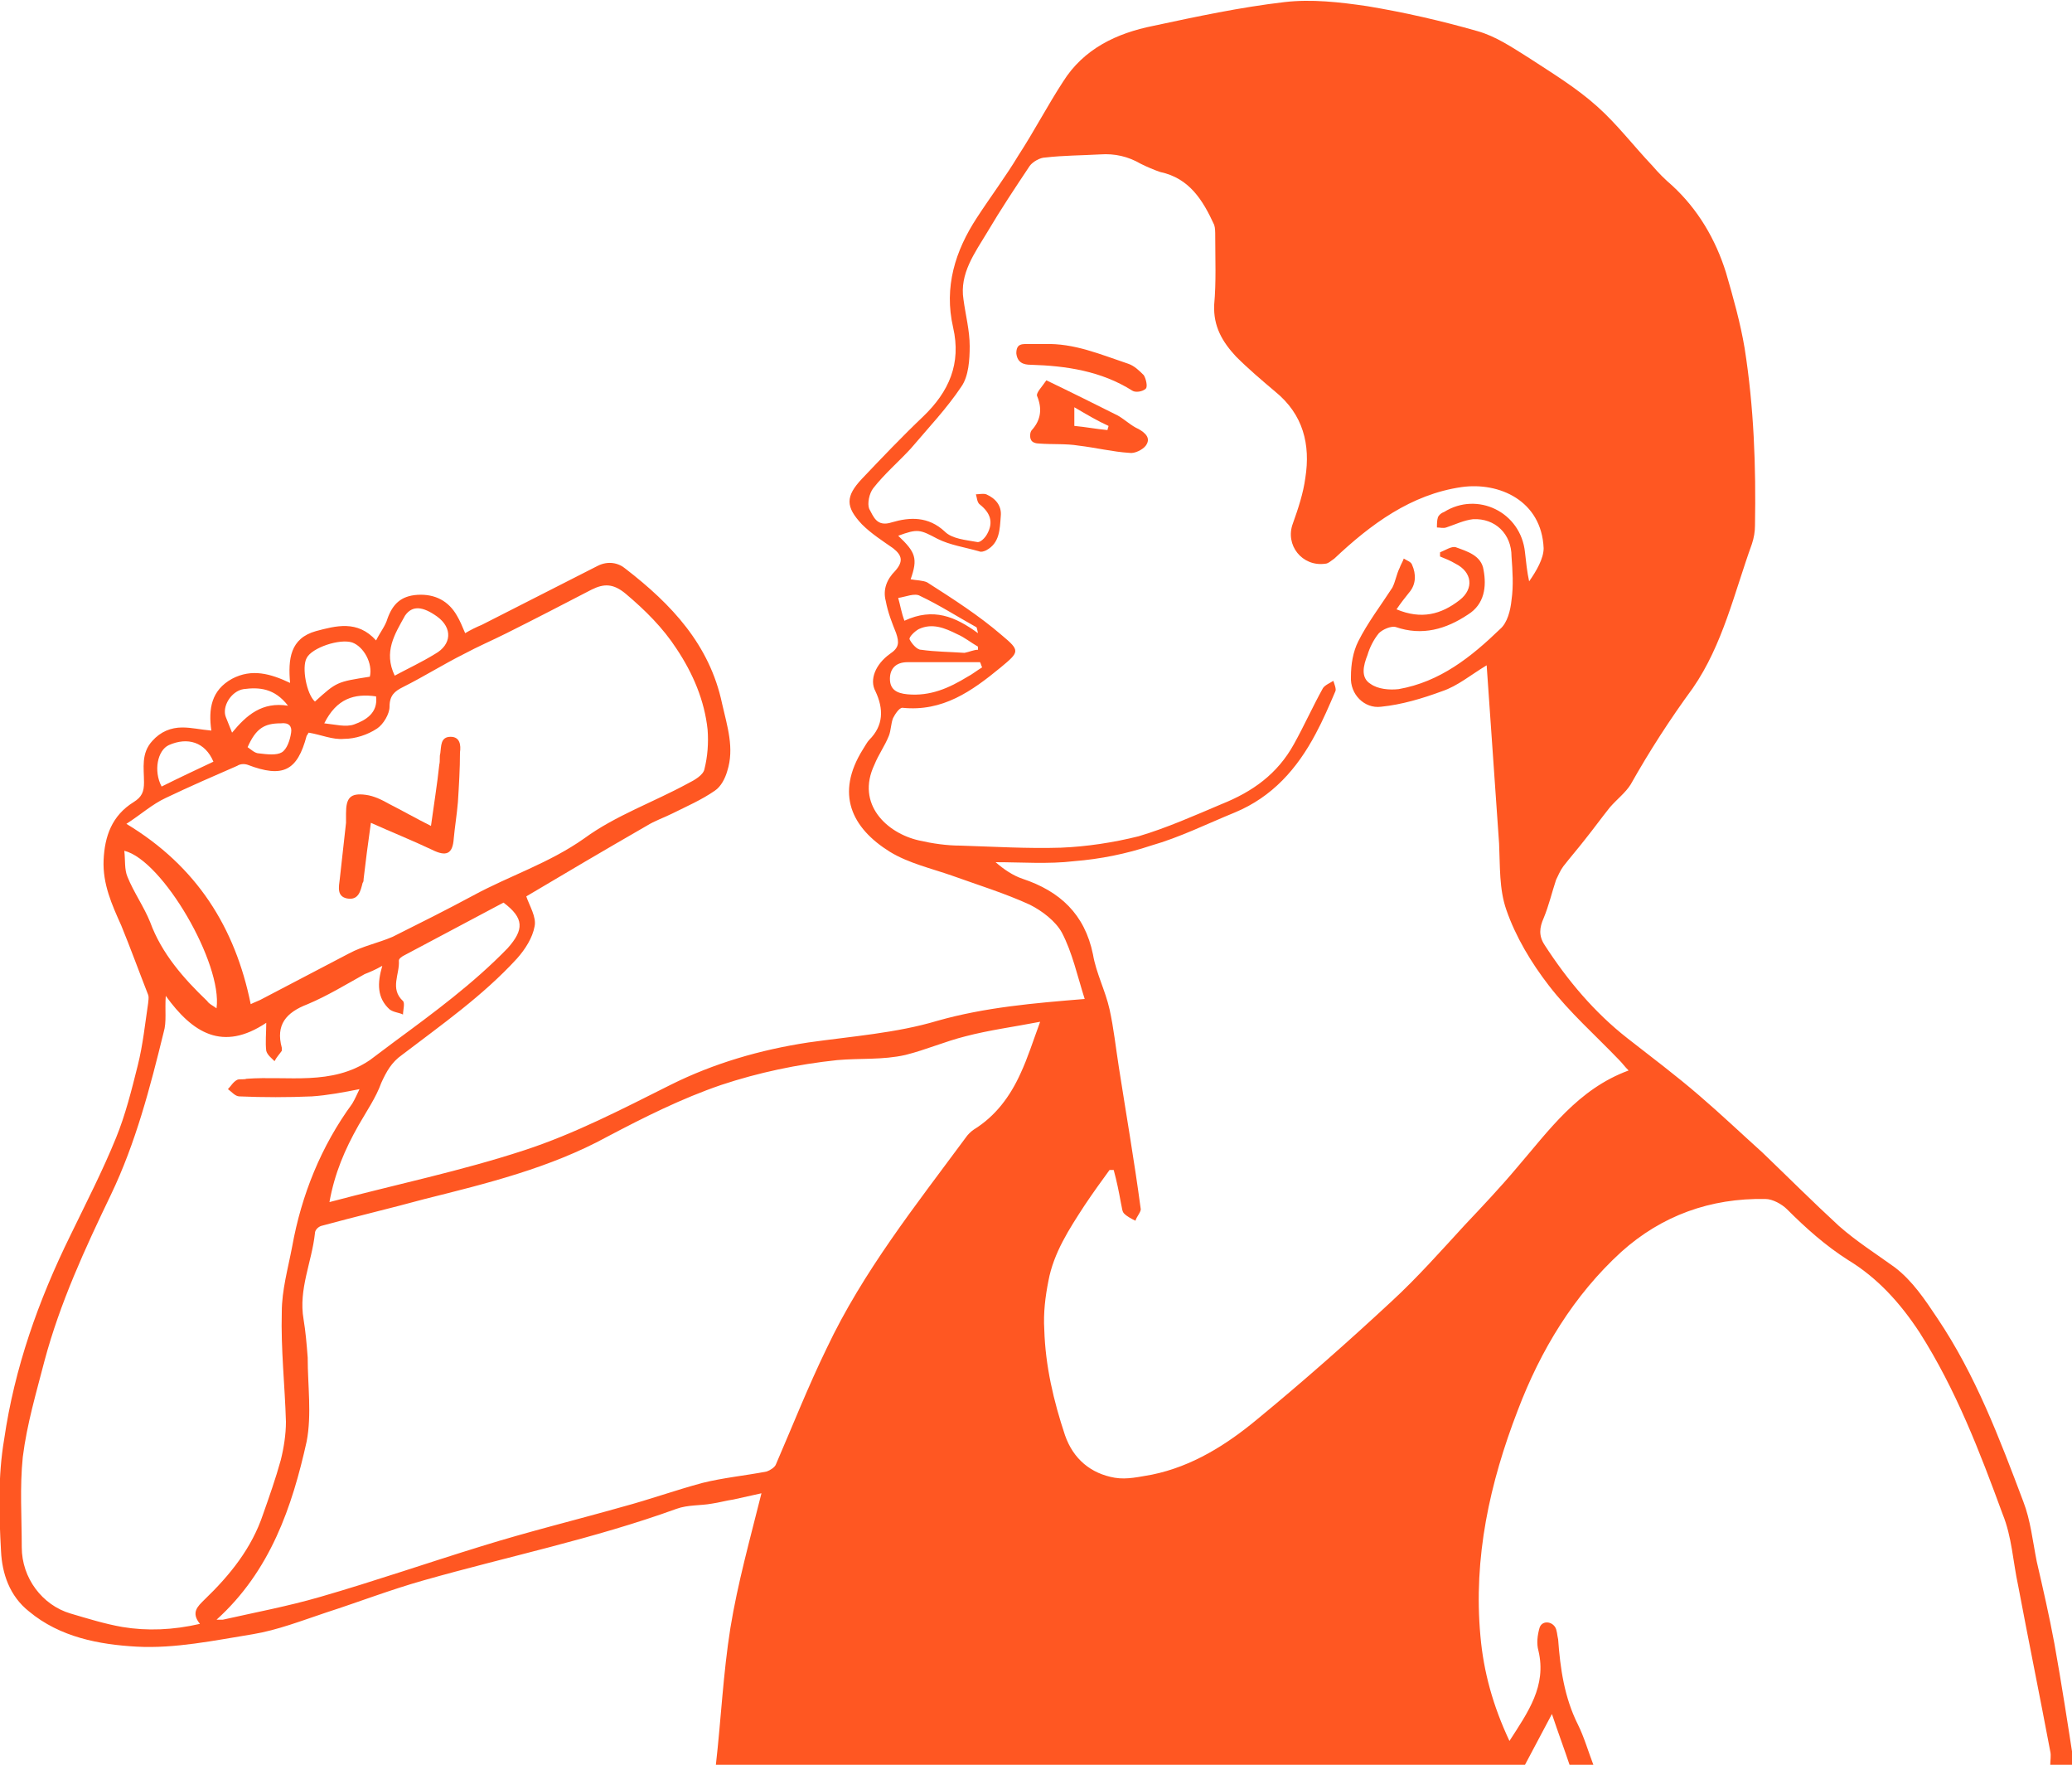 <?xml version="1.0" encoding="utf-8"?>
<!-- Generator: Adobe Illustrator 19.2.1, SVG Export Plug-In . SVG Version: 6.00 Build 0)  -->
<svg version="1.1" id="Layer_1" xmlns="http://www.w3.org/2000/svg" xmlns:xlink="http://www.w3.org/1999/xlink" x="0px" y="0px"
	 viewBox="0 0 200 170.3" style="enable-background:new 0 0 200 170.3;" xml:space="preserve">
<style type="text/css">
	.st0{fill:#FF5722;}
</style>
<g id="icon-energy-man">
	<path class="st0" d="M69.1,170.3c0.5-4.4,0.7-8.8,1.4-13.2c0.7-4.3,1.9-8.6,3-13c-0.9,0.2-1.8,0.4-2.7,0.6
		c-0.7,0.1-1.4,0.3-2.1,0.4c-1.1,0.2-2.3,0.1-3.4,0.5c-8,2.9-16.3,4.6-24.4,6.9c-3.2,0.9-6.3,2.1-9.4,3.1c-2.4,0.8-4.7,1.7-7.1,2.1
		c-3.7,0.6-7.5,1.4-11.2,1.2c-3.6-0.2-7.4-0.9-10.4-3.4c-1.9-1.5-2.6-3.7-2.7-5.8c-0.2-3.6-0.3-7.3,0.3-10.8
		c1-6.9,3.3-13.4,6.4-19.7c1.5-3.1,3.1-6.2,4.4-9.4c0.9-2.2,1.5-4.6,2.1-7c0.5-2,0.7-4,1-6c0-0.2,0.1-0.5,0-0.8
		c-0.9-2.3-1.7-4.5-2.6-6.7c-0.9-2-1.8-4-1.7-6.3c0.1-2.3,0.8-4.3,2.9-5.6c0.8-0.5,1-1,1-1.9c0-1.4-0.3-2.8,0.8-4
		c0.8-0.9,1.8-1.3,2.9-1.3c0.9,0,1.7,0.2,2.8,0.3c-0.3-2.1,0-3.9,2-5c1.9-1,3.7-0.5,5.6,0.4c-0.2-2.3,0-4.3,2.5-5
		c1.9-0.5,4-1.1,5.8,0.9c0.4-0.8,0.9-1.4,1.1-2.1c0.5-1.4,1.3-2.2,2.9-2.3c1.7-0.1,3,0.6,3.8,2c0.3,0.5,0.5,1,0.8,1.7
		c0.5-0.3,1.1-0.6,1.6-0.8c3.7-1.9,7.5-3.8,11.2-5.7c1-0.5,2-0.3,2.7,0.3c4.4,3.4,8.1,7.3,9.3,13c0.5,2.2,1.2,4.3,0.5,6.5
		c-0.2,0.7-0.6,1.5-1.2,1.9c-1.3,0.9-2.7,1.5-4.1,2.2c-0.8,0.4-1.7,0.7-2.5,1.2c-4,2.3-7.9,4.6-11.6,6.8c0.3,0.9,1,2,0.8,2.9
		c-0.2,1.1-0.9,2.2-1.7,3.1c-3.3,3.6-7.3,6.4-11.1,9.3c-1,0.7-1.5,1.6-2,2.7c-0.5,1.4-1.4,2.7-2.2,4.1c-1.3,2.3-2.3,4.6-2.8,7.4
		c6.4-1.7,12.7-3,18.8-5c4.9-1.6,9.5-4,14.1-6.3c4.2-2.1,8.7-3.4,13.3-4.1c4.2-0.6,8.5-0.9,12.5-2.1c4.6-1.3,9.3-1.7,14.2-2.1
		c-0.7-2.2-1.2-4.5-2.2-6.4c-0.6-1.1-1.9-2.1-3.1-2.7c-2.4-1.1-5-1.9-7.5-2.8c-2-0.7-4.2-1.2-6-2.3c-3.7-2.3-5.3-5.6-2.6-9.9
		c0.2-0.3,0.4-0.7,0.6-0.9c1.4-1.4,1.4-3,0.6-4.7c-0.6-1.1,0-2.6,1.4-3.6c0.9-0.6,0.9-1.1,0.6-2c-0.4-1-0.8-2-1-3.1
		c-0.3-1.1,0.1-2.1,0.9-2.9c0.8-0.9,0.7-1.5-0.2-2.2c-1-0.7-2.1-1.4-3-2.3c-1.6-1.7-1.6-2.7,0-4.4c1.9-2,3.9-4.1,5.9-6
		c2.5-2.4,3.7-5.1,2.9-8.6c-0.9-3.9,0.2-7.4,2.3-10.6c1.3-2,2.8-4,4-6c1.5-2.3,2.8-4.8,4.3-7.1c2-3.2,5.2-4.7,8.7-5.4
		c4.2-0.9,8.4-1.8,12.7-2.3c2.6-0.3,5.3,0,8,0.4c3.6,0.6,7.1,1.4,10.6,2.4c1.8,0.5,3.4,1.6,5,2.6c2.3,1.5,4.6,2.9,6.6,4.7
		c1.9,1.7,3.5,3.8,5.3,5.7c0.6,0.7,1.2,1.3,1.9,1.9c2.5,2.3,4.2,5.2,5.2,8.4c0.7,2.4,1.4,4.9,1.8,7.3c0.9,5.7,1.1,11.4,1,17.1
		c0,0.6-0.1,1.2-0.3,1.8c-1.7,4.7-2.8,9.7-5.7,13.9c-2.2,3-4.2,6.1-6,9.3c-0.5,0.8-1.3,1.4-2,2.2c-0.8,1-1.6,2.1-2.4,3.1
		c-0.7,0.9-1.4,1.7-2.1,2.6c-0.3,0.4-0.5,0.9-0.7,1.3c-0.4,1.2-0.7,2.5-1.2,3.7c-0.4,0.9-0.5,1.7,0.1,2.6c2.2,3.4,4.8,6.5,8,9
		c2.3,1.8,4.7,3.6,6.9,5.5c2.1,1.8,4.1,3.7,6.1,5.5c2.5,2.4,4.9,4.8,7.4,7.1c1.7,1.5,3.6,2.7,5.4,4c1.7,1.3,2.9,3.1,4.1,4.9
		c3.7,5.5,6,11.6,8.3,17.7c0.7,1.8,0.9,3.8,1.3,5.8c0.6,2.6,1.2,5.2,1.7,7.9c0.7,3.9,1.3,7.8,1.9,11.7c-0.8,0-1.5,0-2.3,0
		c0-0.4,0.1-0.9,0-1.3c-1-5.3-2.1-10.7-3.1-16c-0.5-2.3-0.6-4.7-1.5-6.9c-2.2-6-4.5-12-8-17.5c-1.9-2.9-4.1-5.3-6.9-7
		c-2.2-1.4-4.1-3.1-5.9-4.9c-0.5-0.5-1.4-1-2.1-1c-5.3-0.1-10,1.6-13.9,5.1c-4.6,4.2-7.8,9.5-10,15.3c-2.7,7-4.3,14.2-3.6,21.8
		c0.3,3.4,1.2,6.7,2.8,10.1c1.8-2.8,3.6-5.3,2.8-8.7c-0.2-0.7-0.1-1.5,0.1-2.2c0.2-0.7,1.1-0.7,1.5-0.1c0.2,0.3,0.2,0.8,0.3,1.2
		c0.2,2.8,0.6,5.6,1.9,8.2c0.6,1.2,1,2.6,1.5,3.9c-0.8,0-1.5,0-2.3,0c-0.5-1.5-1.1-3.1-1.7-4.9c-1,1.9-1.8,3.4-2.6,4.9
		C120.9,170.3,95,170.3,69.1,170.3z M87.9,55.9c0.5,0.1,1.2,0.1,1.6,0.3c2.5,1.6,5,3.2,7.2,5.1c1.8,1.5,1.7,1.6-0.1,3.1
		c-2.8,2.3-5.6,4.3-9.5,3.9c-0.3,0-0.7,0.6-0.9,1c-0.2,0.5-0.2,1.2-0.4,1.7c-0.4,1-1,1.8-1.4,2.8c-1.8,3.8,1.2,6.6,4.3,7.3
		c1.3,0.3,2.7,0.5,4,0.5c3.2,0.1,6.5,0.3,9.7,0.2c2.5-0.1,5.1-0.5,7.5-1.1c2.7-0.8,5.4-2,8-3.1c3-1.2,5.4-2.9,7-5.8
		c1-1.8,1.8-3.6,2.8-5.4c0.2-0.3,0.7-0.5,1-0.7c0.1,0.3,0.3,0.8,0.2,1c-0.6,1.4-1.2,2.8-1.9,4.1c-1.8,3.4-4.2,6.1-7.8,7.6
		c-2.7,1.1-5.3,2.4-8.1,3.2c-2.4,0.8-4.9,1.3-7.4,1.5c-2.5,0.3-5.1,0.1-7.6,0.1c0.8,0.7,1.7,1.3,2.6,1.6c3.6,1.2,6,3.4,6.8,7.3
		c0.3,1.8,1.2,3.5,1.6,5.3c0.4,1.8,0.6,3.7,0.9,5.6c0.7,4.5,1.5,9.1,2.1,13.6c0.1,0.3-0.4,0.8-0.5,1.2c-0.4-0.2-0.8-0.4-1.1-0.7
		c-0.2-0.2-0.2-0.6-0.3-1c-0.2-1.1-0.4-2.1-0.7-3.2c-0.1,0-0.3,0-0.4,0c-0.8,1.1-1.6,2.2-2.4,3.4c-1.5,2.3-3,4.6-3.5,7.3
		c-0.3,1.5-0.5,3.1-0.4,4.7c0.1,3.5,0.9,6.9,2,10.2c0.8,2.3,2.5,3.7,4.8,4.1c1.2,0.2,2.4-0.1,3.6-0.3c3.9-0.8,7.2-2.9,10.1-5.3
		c4.5-3.7,8.8-7.5,13-11.4c2.5-2.3,4.8-4.9,7.1-7.4c1.7-1.8,3.4-3.6,5-5.5c3.1-3.6,5.9-7.6,10.8-9.4c-0.4-0.4-0.6-0.7-0.9-1
		c-2.3-2.4-4.8-4.6-6.8-7.2c-1.7-2.2-3.2-4.7-4.1-7.3c-0.7-2-0.6-4.2-0.7-6.4c-0.4-5.7-0.8-11.4-1.2-17.2c-1.5,0.9-2.8,2-4.3,2.5
		c-1.9,0.7-3.9,1.3-5.9,1.5c-1.6,0.2-3-1.2-2.9-2.9c0-1.2,0.2-2.4,0.7-3.4c0.9-1.8,2.2-3.5,3.3-5.2c0.3-0.6,0.4-1.3,0.7-1.9
		c0.1-0.3,0.3-0.6,0.4-0.9c0.3,0.2,0.7,0.3,0.8,0.6c0.4,0.9,0.4,1.9-0.3,2.7c-0.4,0.5-0.8,1-1.2,1.6c2.4,1,4.3,0.5,6.1-0.9
		c1.4-1.1,1.2-2.7-0.4-3.5c-0.5-0.3-1-0.5-1.5-0.7c0-0.1,0-0.3,0-0.4c0.5-0.2,1.1-0.6,1.5-0.5c1.1,0.4,2.5,0.8,2.7,2.2
		c0.3,1.6,0.1,3.3-1.5,4.3c-2.1,1.4-4.4,2.1-7,1.2c-0.4-0.1-1.2,0.2-1.6,0.6c-0.5,0.6-0.9,1.4-1.1,2.1c-0.4,1-0.7,2.2,0.3,2.8
		c0.7,0.5,1.8,0.6,2.7,0.5c4-0.7,7-3.1,9.8-5.8c0.7-0.6,1-1.8,1.1-2.8c0.2-1.4,0.1-2.8,0-4.2c0-2.2-1.6-3.7-3.7-3.6
		c-0.9,0.1-1.7,0.5-2.6,0.8c-0.3,0.1-0.6,0-0.9,0c0-0.3,0-0.7,0.1-1c0.1-0.2,0.3-0.4,0.6-0.5c3.2-2,7.4,0,7.8,3.9
		c0.1,0.9,0.2,1.9,0.4,2.8c0.7-1,1.4-2.2,1.4-3.2c-0.2-4.6-4.3-6.4-7.9-5.9c-4.9,0.7-8.8,3.6-12.3,6.9c-0.3,0.2-0.6,0.5-0.9,0.5
		c-2.2,0.3-3.9-1.8-3.1-3.9c0.5-1.4,1-2.9,1.2-4.4c0.5-3.2-0.2-6.1-2.9-8.3c-1.3-1.1-2.6-2.2-3.8-3.4c-1.3-1.4-2.2-2.9-2.1-5
		c0.2-2.2,0.1-4.4,0.1-6.6c0-0.4,0-0.8-0.1-1.1c-1.1-2.4-2.4-4.5-5.2-5.1c-0.6-0.2-1.3-0.5-1.9-0.8c-1.2-0.7-2.5-1-3.9-0.9
		c-1.8,0.1-3.6,0.1-5.3,0.3c-0.5,0-1.2,0.4-1.5,0.8c-1.4,2.1-2.8,4.2-4.1,6.4c-1.2,2-2.7,4-2.3,6.5c0.2,1.5,0.6,3,0.6,4.5
		c0,1.3-0.1,2.9-0.8,3.9c-1.4,2.1-3.2,4-4.9,6c-1.2,1.3-2.5,2.4-3.6,3.8c-0.4,0.5-0.6,1.5-0.4,2c0.4,0.7,0.7,1.8,2.2,1.3
		c1.7-0.5,3.5-0.6,5.1,0.9c0.7,0.7,2,0.8,3.1,1c0.3,0.1,0.8-0.4,1-0.8c0.6-1.1,0.3-2-0.7-2.8c-0.3-0.2-0.3-0.7-0.4-1
		c0.3,0,0.7-0.1,1,0c0.9,0.4,1.5,1.1,1.4,2.1c-0.1,1.3-0.1,2.6-1.4,3.3c-0.2,0.1-0.5,0.2-0.7,0.1c-1.4-0.4-2.8-0.6-4-1.2
		c-1.7-0.9-1.9-1-3.8-0.3C88.4,53.3,88.6,53.9,87.9,55.9z M20.9,156.3c0.2,0,0.4,0,0.6,0c3.1-0.7,6.3-1.3,9.4-2.2
		c5.2-1.5,10.4-3.3,15.6-4.9c4.5-1.4,9-2.5,13.6-3.8c2.6-0.7,5.1-1.6,7.7-2.3c2-0.5,4.1-0.7,6.2-1.1c0.3-0.1,0.8-0.4,0.9-0.7
		c1.6-3.7,3.1-7.5,4.9-11.2c3.5-7.4,8.6-13.8,13.4-20.3c0.2-0.3,0.5-0.6,0.8-0.8c2.1-1.3,3.5-3.2,4.5-5.4c0.7-1.5,1.2-3.1,1.9-5
		c-2.6,0.5-4.9,0.8-7.2,1.4c-2,0.5-3.8,1.3-5.8,1.8c-2.2,0.5-4.4,0.3-6.6,0.5c-3.8,0.4-7.6,1.2-11.2,2.4c-3.8,1.3-7.4,3.1-11,5
		c-5.5,3-11.6,4.5-17.6,6c-3.3,0.9-6.7,1.7-10,2.6c-0.3,0.1-0.6,0.4-0.6,0.7c-0.3,2.8-1.6,5.4-1.1,8.3c0.2,1.2,0.3,2.4,0.4,3.7
		c0,2.7,0.4,5.5-0.1,8.1C28.2,145.4,26.1,151.6,20.9,156.3z M48.6,87.1c-3.2,1.7-6.4,3.4-9.6,5.1c-0.2,0.1-0.5,0.3-0.5,0.5
		c0.1,1.3-0.9,2.7,0.4,3.9c0.2,0.2,0,0.9,0,1.3c-0.4-0.2-0.9-0.2-1.3-0.5c-1.2-1.1-1.2-2.5-0.7-4.2c-0.7,0.4-1.2,0.6-1.7,0.8
		c-1.8,1-3.6,2.1-5.5,2.9c-2.1,0.8-3.1,2-2.5,4.2c0,0.1,0,0.2,0,0.3c-0.2,0.3-0.5,0.6-0.7,1c-0.3-0.3-0.7-0.6-0.8-1
		c-0.1-0.8,0-1.7,0-2.7c-4.2,2.8-7.1,1-9.7-2.6c-0.1,1.4,0.1,2.5-0.2,3.5c-1.3,5.3-2.7,10.7-5.1,15.7c-2.5,5.2-4.9,10.4-6.4,16
		c-0.8,3.1-1.7,6.1-2.1,9.3c-0.3,2.9-0.1,5.8-0.1,8.7c0,3,2,5.6,4.7,6.4c1.7,0.5,3.3,1,5,1.3c2.4,0.4,4.9,0.3,7.5-0.3
		c-0.9-1.1-0.2-1.7,0.4-2.3c2.5-2.4,4.6-5,5.7-8.3c0.6-1.7,1.2-3.4,1.7-5.2c0.3-1.2,0.5-2.5,0.5-3.7c-0.1-3.5-0.5-7-0.4-10.6
		c0-2.1,0.6-4.2,1-6.3c0.9-5,2.8-9.7,5.8-13.8c0.3-0.5,0.5-1,0.7-1.4c-1.5,0.3-3.1,0.6-4.6,0.7c-2.3,0.1-4.7,0.1-7,0
		c-0.4,0-0.8-0.5-1.1-0.7c0.3-0.3,0.5-0.7,0.9-0.9c0.2-0.1,0.6,0,0.9-0.1c4-0.3,8.2,0.7,11.9-1.8c0.8-0.6,1.6-1.2,2.4-1.8
		c3.8-2.8,7.6-5.6,10.9-9C50.6,89.7,50.6,88.6,48.6,87.1z M24.2,96.9c0.4-0.2,0.7-0.3,0.9-0.4c2.9-1.5,5.7-3,8.6-4.5
		c1.3-0.7,2.8-1,4.2-1.6c2.6-1.3,5.2-2.6,7.8-4c3.5-1.9,7.3-3.1,10.7-5.5c3-2.2,6.7-3.5,10-5.3c0.6-0.3,1.5-0.8,1.6-1.4
		c0.3-1.2,0.4-2.5,0.3-3.8c-0.3-2.8-1.4-5.4-3-7.8c-1.3-2-3-3.7-4.9-5.3c-1.2-1-2.1-1-3.3-0.4c-2.7,1.4-5.4,2.8-8.2,4.2
		c-1.4,0.7-2.8,1.3-4.1,2c-2,1-3.9,2.2-5.9,3.2c-0.8,0.4-1.3,0.8-1.3,1.9c0,0.7-0.6,1.7-1.2,2.1c-0.9,0.6-2.1,1-3.2,1
		c-1.1,0.1-2.2-0.4-3.4-0.6c-0.1,0.1-0.1,0.2-0.2,0.3c-0.9,3.4-2.3,4.1-5.7,2.8c-0.3-0.1-0.7-0.1-1,0.1c-2.3,1-4.6,2-6.9,3.1
		c-1.3,0.6-2.4,1.6-3.8,2.5C19,83.6,22.7,89.5,24.2,96.9z M20.9,97.3c0.6-4.3-5.2-14.3-8.9-15.2c0.1,0.9,0,1.8,0.3,2.5
		c0.6,1.5,1.6,2.9,2.2,4.4c1.1,3,3.2,5.4,5.5,7.6C20.2,96.9,20.5,97,20.9,97.3z M35.7,65.3C36,64,35.1,62.4,34,62
		c-1.2-0.4-3.9,0.5-4.4,1.5c-0.5,0.9,0,3.5,0.8,4.2C32.5,65.8,32.5,65.8,35.7,65.3z M38.1,65.2c1.3-0.7,2.6-1.3,3.9-2.1
		c1.6-0.9,1.7-2.5,0.2-3.6c-1.4-1-2.4-1.1-3.1-0.1C38.1,61.2,37,62.9,38.1,65.2z M94.8,64.4c-0.1-0.2-0.1-0.3-0.2-0.5
		c-2.4,0-4.7,0-7,0c-1.2,0-1.7,0.7-1.7,1.6c0,1,0.6,1.4,1.7,1.5c2.2,0.2,4-0.6,5.8-1.7C93.8,65.1,94.3,64.7,94.8,64.4z M20.6,73.5
		c-0.8-1.9-2.5-2.4-4.3-1.6c-1.1,0.5-1.5,2.5-0.7,4C17.2,75.1,18.9,74.3,20.6,73.5z M94.4,62.7c0-0.1,0-0.2,0-0.3
		c-0.7-0.4-1.3-0.9-2-1.2c-1.2-0.6-2.4-1.1-3.7-0.5c-0.4,0.2-1,0.8-0.9,1c0.2,0.4,0.7,1,1.1,1c1.4,0.2,2.8,0.2,4.2,0.3
		C93.6,62.9,94,62.7,94.4,62.7z M27.8,68.1c-1.3-1.7-2.8-1.8-4.3-1.6c-1.2,0.2-2.1,1.7-1.7,2.7c0.2,0.5,0.4,1,0.6,1.5
		C23.8,69,25.3,67.7,27.8,68.1z M31.3,69.8c1,0.1,2.1,0.4,2.9,0.1c1.1-0.4,2.3-1.1,2.1-2.7C34.2,66.9,32.5,67.4,31.3,69.8z
		 M23.9,72.1c0.3,0.2,0.7,0.6,1.1,0.6c0.8,0.1,1.7,0.2,2.2-0.1c0.5-0.3,0.8-1.2,0.9-1.9c0.1-0.6-0.2-1-1-0.9
		C25.5,69.8,24.7,70.3,23.9,72.1z M94.4,61.1c-0.1-0.4-0.1-0.6-0.2-0.6c-1.8-1-3.5-2.1-5.4-3c-0.5-0.3-1.4,0.1-2.1,0.2
		c0.2,0.7,0.3,1.4,0.6,2.2C90.1,58.6,92.2,59.5,94.4,61.1z"/>
	<path class="st0" d="M101,36.7c2.5,1.2,4.7,2.3,6.9,3.4c0.7,0.4,1.3,1,2,1.3c0.7,0.4,1.2,0.9,0.7,1.6c-0.3,0.4-1.1,0.8-1.6,0.7
		c-1.6-0.1-3.2-0.5-4.9-0.7c-1.2-0.2-2.5-0.1-3.8-0.2c-0.3,0-0.7-0.1-0.8-0.4c-0.1-0.2-0.1-0.7,0.1-0.9c0.9-1,1-2.1,0.5-3.3
		C100,37.9,100.6,37.3,101,36.7z M103.7,39.3c0,0.8,0,1.3,0,1.8c1.1,0.1,2.1,0.3,3.2,0.4c0-0.1,0.1-0.3,0.1-0.4
		C105.9,40.6,104.9,40,103.7,39.3z"/>
	<path class="st0" d="M100.8,33.2c2.9-0.1,5.4,1,8.1,1.9c0.6,0.2,1.1,0.7,1.5,1.1c0.2,0.3,0.4,1.1,0.2,1.3c-0.3,0.3-1,0.4-1.3,0.2
		c-3-1.9-6.4-2.4-9.8-2.5c-0.7,0-1.3-0.2-1.4-1.1c0-1,0.6-0.9,1.3-0.9C99.8,33.2,100.3,33.2,100.8,33.2z"/>
	<path class="st0" d="M35.8,79.4c-0.3,2.1-0.5,3.7-0.7,5.4c0,0.1,0,0.3-0.1,0.4c-0.2,0.8-0.4,1.7-1.5,1.5c-1-0.2-0.8-1.1-0.7-1.9
		c0.2-1.8,0.4-3.6,0.6-5.4c0-0.3,0-0.6,0-0.9c0-1.5,0.4-2,1.9-1.8c0.8,0.1,1.6,0.5,2.3,0.9c1.2,0.6,2.4,1.3,4,2.1
		c0.3-2.2,0.6-4,0.8-5.9c0.1-0.4,0-0.8,0.1-1.1c0.1-0.7,0-1.6,1-1.6c0.9,0,1,0.8,0.9,1.5c0,1.6-0.1,3.2-0.2,4.8
		c-0.1,1.2-0.3,2.4-0.4,3.5c-0.1,1.5-0.7,1.8-2.1,1.1C39.8,81.1,37.8,80.3,35.8,79.4z"/>
</g>
</svg>
